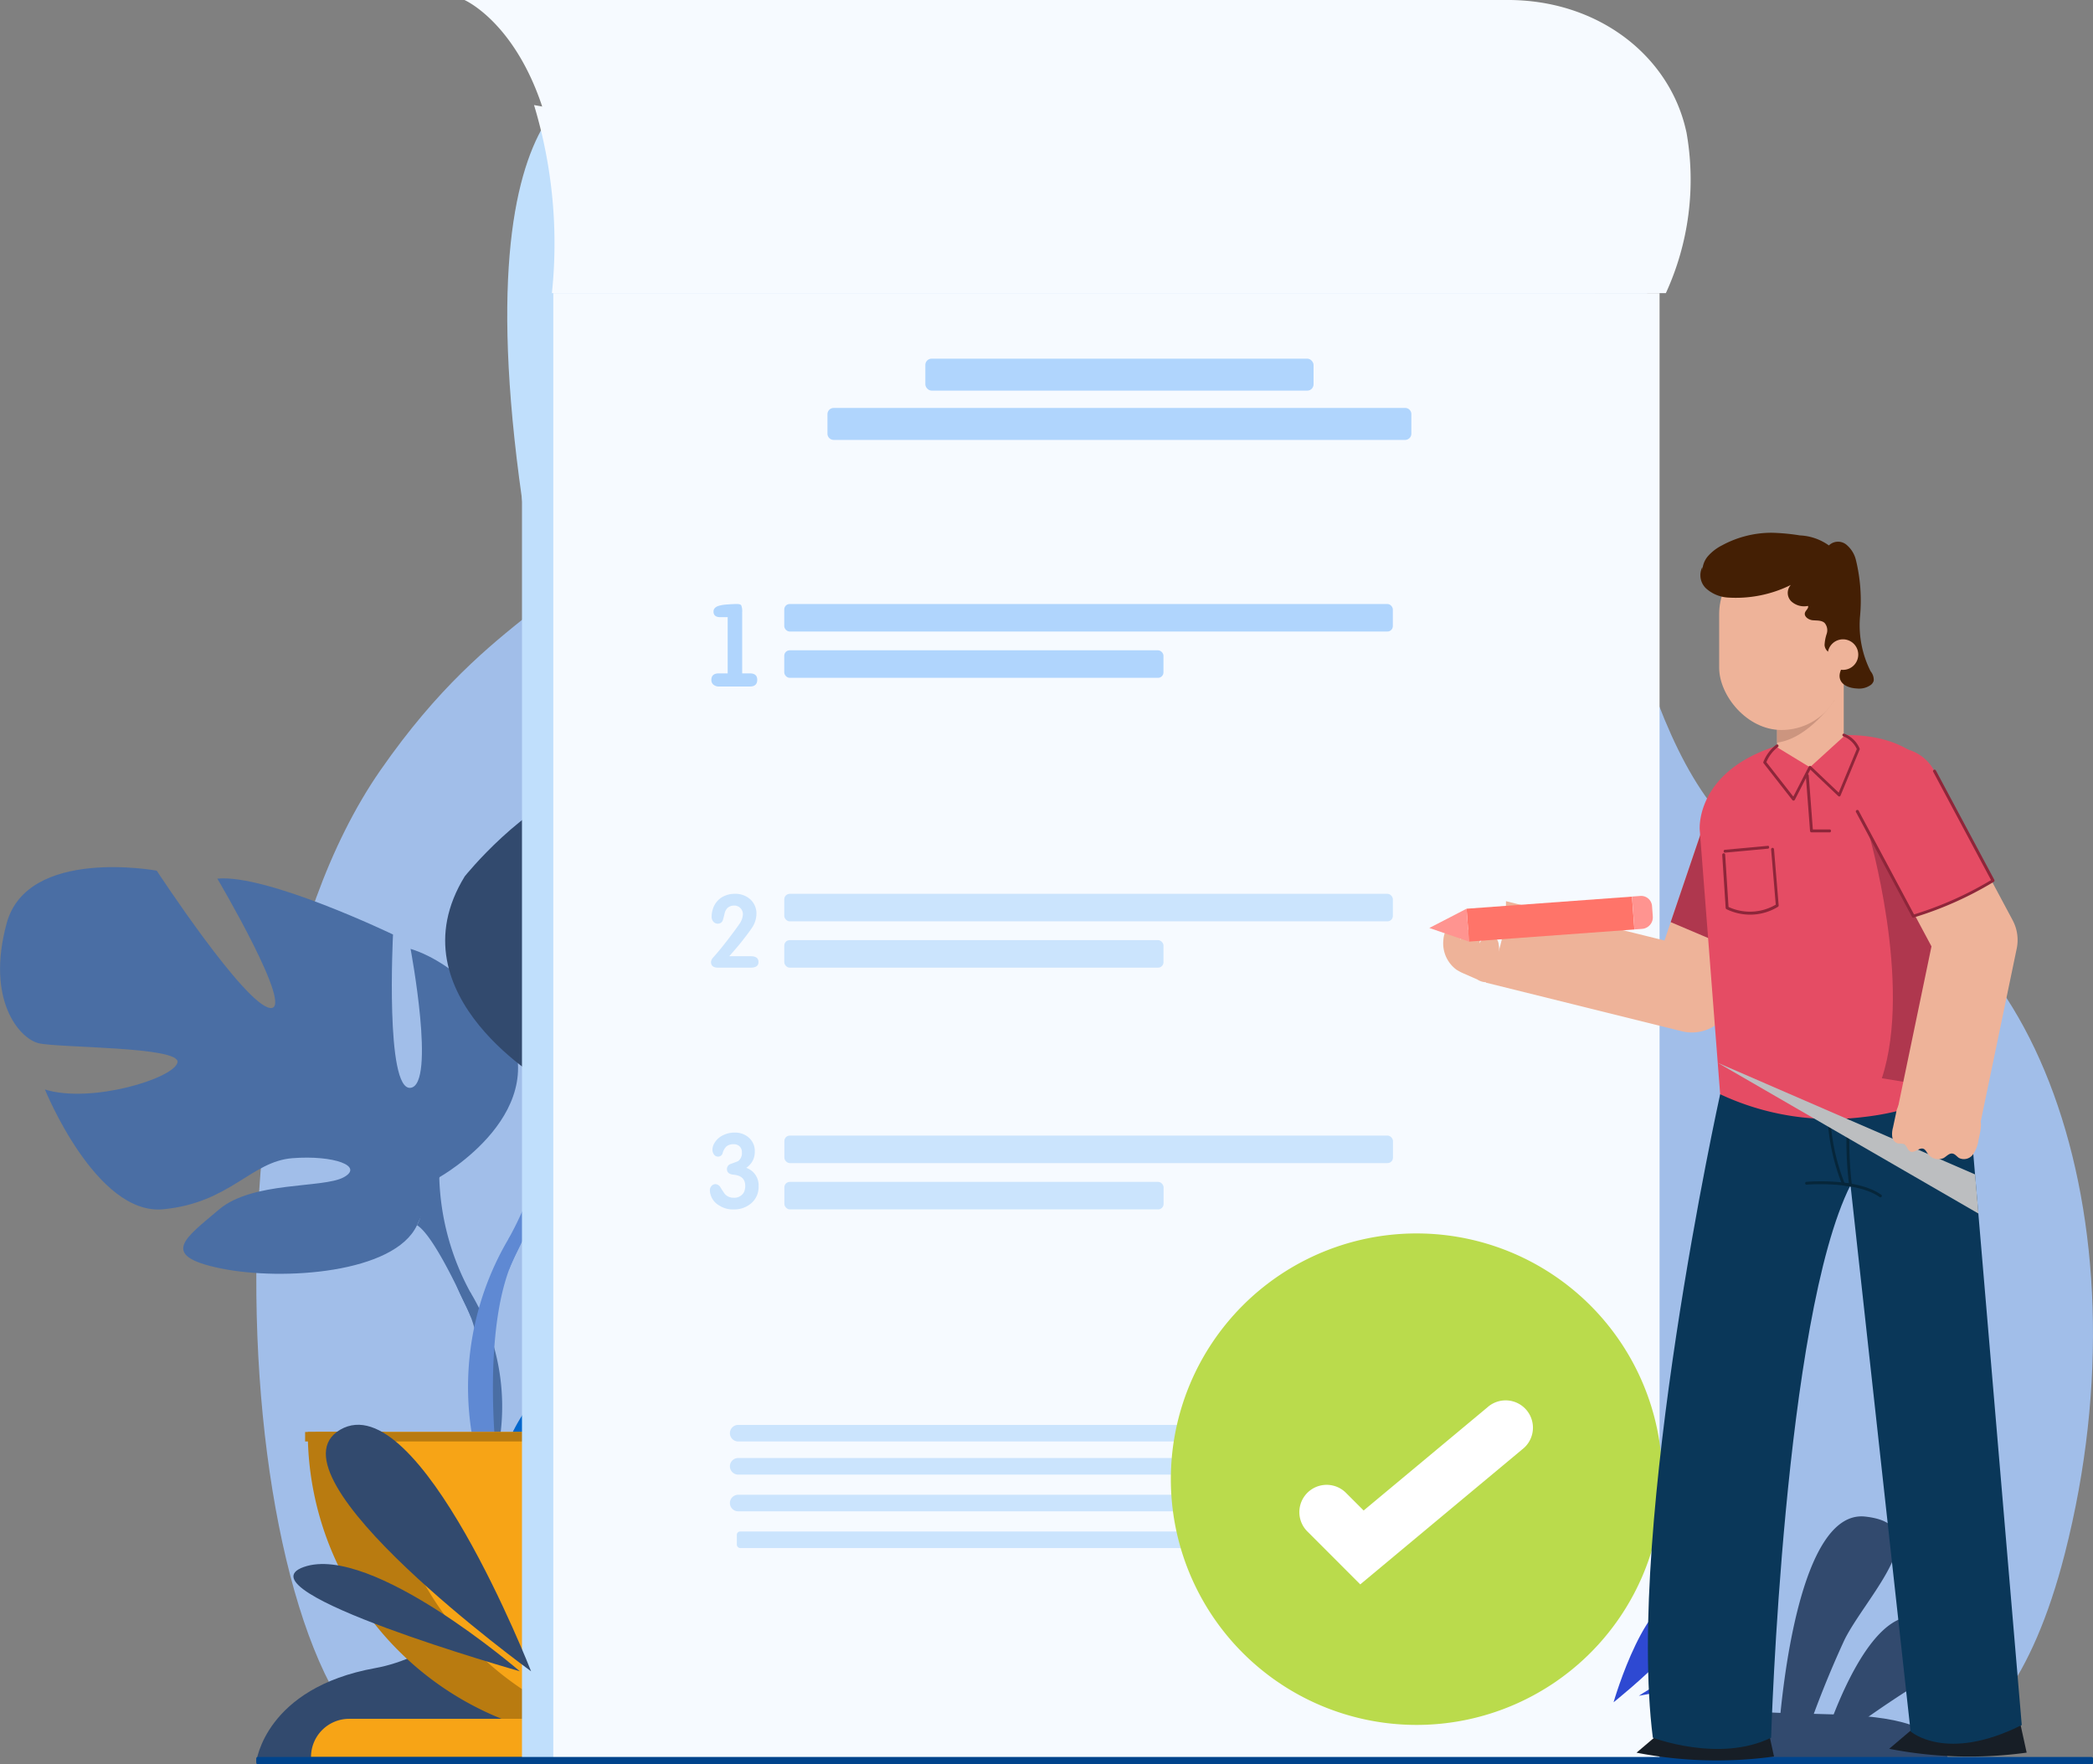 <svg xmlns="http://www.w3.org/2000/svg" width="134.88" height="113.688" viewBox="0 0 134.88 113.688">
  <rect x="0" y="0" width="134.88" height="113.688" fill="#808080" stroke="none"/>
  <g id="Grupo_53643" data-name="Grupo 53643" transform="translate(-24.911)">
    <path id="Trazado_99956" data-name="Trazado 99956" d="M169.382,763.592s8.724,3.709,13.018-13.1c5.572-21.805-2.248-42.519-15.737-44.011-19.455-2.152-8.673-57.85-39.373-42.738-8.632,4.25-27.408-17.687-38.461,19.482-1.879,6.32-7.5,6.01-14.983,16.793-13.2,19.02-8.451,63.775,2.674,63.978S169.382,763.592,169.382,763.592Z" transform="translate(-24.425 -650.373)" fill="#a1bee9"/>
    <path id="Trazado_99957" data-name="Trazado 99957" d="M112.568,856.1s.558-4.765,7.681-6.047,13.746-11.56,25.492-10.068,21.493,10.852,34.863,7.984,21.743.788,24.742,3.671,15.411-.677,16.327,4.606Z" transform="translate(-71.141 -742.56)" fill="#324a6e"/>
    <path id="Trazado_99958" data-name="Trazado 99958" d="M184.377,638.921s-10.473-.512-4.917,31.406c0,0,3.737,10.834-.981,17.818h69.453V638.921Z" transform="translate(-120.235 -633.92)" fill="#c0dffc"/>
    <g id="Grupo_53627" data-name="Grupo 53627" transform="translate(56.724 71.246)">
      <path id="Trazado_99959" data-name="Trazado 99959" d="M203.685,797.807s-4.852-5.661-.3-9.256c0,0,3.326-2.014,6.038-1.85,0,0-3.842,6.443-2.6,7.084s3.764-7.489,3.764-7.489,7.568-.734,10,.437c0,0-6.469,5.294-5.107,5.61s8.351-4.881,8.351-4.881,7.044,1.2,6.668,5.5-2.8,5.624-3.869,5.509-7.307-2.5-7.443-1.622,3.62,3.73,6.251,3.864c0,0-4.966,5.477-8.266,3.9s-3.582-4.086-5.64-5.026-3.814-.937-2.964.021,4.573,1.89,5.749,3.971,2.233,3.485-1.182,2.97-8.965-3.012-9.209-5.874Z" transform="translate(-195.484 -786.07)" fill="#06c"/>
      <g id="Grupo_53626" data-name="Grupo 53626" transform="translate(0 6.97)">
        <path id="Trazado_99960" data-name="Trazado 99960" d="M224.9,800.5s-19.131-.737-23.356,4.734a13.839,13.839,0,0,1-3.809,5.347l-.448,1.221s3.316-3.5,4.5-3.707C201.787,808.094,199.932,801.316,224.9,800.5Z" transform="translate(-193.343 -800.466)" fill="#06c"/>
        <path id="Trazado_99961" data-name="Trazado 99961" d="M193.533,820.842a12.013,12.013,0,0,0-4.391,8.463l.745.066s1.312-5.611,3.682-7.8S193.533,820.842,193.533,820.842Z" transform="translate(-189.142 -810.728)" fill="#06c"/>
      </g>
    </g>
    <g id="Grupo_53629" data-name="Grupo 53629" transform="translate(24.911 55.877)">
      <path id="Trazado_99962" data-name="Trazado 99962" d="M140.879,774.315s7.718-4.322,4.116-10.188c0,0-2.882-3.6-5.969-4.528,0,0,1.647,8.747,0,8.953s-1.132-9.88-1.132-9.88-8.13-3.911-11.32-3.6c0,0,5.043,8.542,3.4,8.336s-7.307-8.85-7.307-8.85-8.336-1.544-9.674,3.4.824,7.41,2.059,7.719,9.159.206,8.953,1.234-5.557,2.676-8.542,1.75c0,0,3.293,8.13,7.616,7.718s5.66-3.087,8.336-3.293,4.631.515,3.293,1.235-5.866.236-8.028,2.073-3.911,2.969.1,3.793,11.217.308,12.658-2.779Z" transform="translate(-112.567 -754.327)" fill="#4a6ea4"/>
      <g id="Grupo_53628" data-name="Grupo 53628" transform="translate(4.23 5.168)">
        <path id="Trazado_99963" data-name="Trazado 99963" d="M121.3,765s21.612,7,24.082,14.82a16.416,16.416,0,0,0,2.058,7.513v1.544s-2.264-5.248-3.5-5.969C143.945,782.908,148.782,776.116,121.3,765Z" transform="translate(-121.304 -765.001)" fill="#4a6ea4"/>
        <path id="Trazado_99964" data-name="Trazado 99964" d="M174.193,810.1a14.255,14.255,0,0,1,1.433,11.222l-.857-.23s.832-6.786-.911-10.2S174.193,810.1,174.193,810.1Z" transform="translate(-148.053 -787.77)" fill="#4a6ea4"/>
      </g>
    </g>
    <path id="Trazado_99965" data-name="Trazado 99965" d="M189.278,755.227s-10.174-5.7-5.427-13.43c0,0,3.8-4.748,7.868-5.969,0,0-2.171,11.531,0,11.8s1.492-13.023,1.492-13.023,10.717-5.155,14.922-4.748c0,0-6.647,11.26-4.477,10.988s9.632-11.667,9.632-11.667,10.988-2.035,12.752,4.477-1.085,9.767-2.713,10.174-12.073.271-11.8,1.628,7.326,3.527,11.26,2.306c0,0-4.341,10.717-10.039,10.174s-7.461-4.07-10.988-4.341-6.1.678-4.341,1.628,7.732.311,10.581,2.733,5.155,3.914-.136,5-14.787.407-16.686-3.663Z" transform="translate(-128.99 -685.323)" fill="#324a6e"/>
    <g id="Grupo_53630" data-name="Grupo 53630" transform="translate(55.038 50.368)">
      <path id="Trazado_99966" data-name="Trazado 99966" d="M225.257,742.95s-28.488,9.225-31.744,19.535a21.643,21.643,0,0,1-2.713,9.9v2.035s2.984-6.919,4.612-7.868C195.412,766.555,189.036,757.6,225.257,742.95Z" transform="translate(-188.14 -742.95)" fill="#5f89d3"/>
      <path id="Trazado_99967" data-name="Trazado 99967" d="M187.966,802.4a18.789,18.789,0,0,0-1.889,14.792l1.13-.3s-1.1-8.945,1.2-13.444S187.966,802.4,187.966,802.4Z" transform="translate(-185.305 -772.964)" fill="#5f89d3"/>
    </g>
    <path id="Trazado_99968" data-name="Trazado 99968" d="M174.462,849.444a19.93,19.93,0,0,0,19.93-19.93h-39.86A19.93,19.93,0,0,0,174.462,849.444Z" transform="translate(-109.303 -737.234)" fill="#f7a416"/>
    <path id="Trazado_99969" data-name="Trazado 99969" d="M181.954,849.291a19.944,19.944,0,0,1-22.405-19.778H164.5A19.934,19.934,0,0,0,181.954,849.291Z" transform="translate(-114.804 -737.233)" fill="#b97b10"/>
    <path id="Trazado_99970" data-name="Trazado 99970" d="M194.374,870.152h-40.41a2.459,2.459,0,0,1,2.459-2.459h35.493a2.459,2.459,0,0,1,2.459,2.459Z" transform="translate(-109.01 -756.928)" fill="#f7a416"/>
    <rect id="Rectángulo_5131" data-name="Rectángulo 5131" width="40.969" height="0.611" transform="translate(44.574 92.28)" fill="#b97b10"/>
    <rect id="Rectángulo_5132" data-name="Rectángulo 5132" width="72.511" height="94.564" transform="translate(58.549 18.893)" fill="#c0dffc"/>
    <rect id="Rectángulo_5133" data-name="Rectángulo 5133" width="71.292" height="94.564" transform="translate(60.567 18.893)" fill="#f6faff"/>
    <path id="Trazado_99971" data-name="Trazado 99971" d="M440.86,855.785H426.493c-.77-.653.533-2.136,1.894-2.236a8.4,8.4,0,0,1,2.192.259c.2-2.626,1.327-14.43,5.582-13.955,4.784.531,0,5.2-1.352,7.962a65.733,65.733,0,0,0-2.541,6.366c.388.084.79.167,1.2.243.634-1.947,2.994-8.5,5.994-8.114,3.523.446,2.107,3.073-.39,4.631-1.832,1.146-4.082,2.775-5.151,3.563a15.287,15.287,0,0,0,2.81.225A6.054,6.054,0,0,1,440.86,855.785Z" transform="translate(-291.043 -742.12)" fill="#324a6e"/>
    <path id="Trazado_99972" data-name="Trazado 99972" d="M270.1,657.811H198.807a30.811,30.811,0,0,0-1.152-12.121c-1.829-5.413-4.98-6.771-4.98-6.771h67.235c5.738,0,10.188,3.457,11.4,8.045.045.173.087.345.124.517A17.523,17.523,0,0,1,270.1,657.811Z" transform="translate(-137.835 -638.92)" fill="#f6faff"/>
    <path id="Trazado_99973" data-name="Trazado 99973" d="M275.4,665.025H204.112a30.81,30.81,0,0,0-1.152-12.121,230.148,230.148,0,0,0,44.645,3.7c12.5-.31,22.369-1.146,29.134-1.907A17.523,17.523,0,0,1,275.4,665.025Z" transform="translate(-143.634 -646.134)" fill="#f6faff"/>
    <g id="Grupo_53632" data-name="Grupo 53632" transform="translate(70.759 38.924)">
      <rect id="Rectángulo_5134" data-name="Rectángulo 5134" width="39.219" height="1.773" rx="0.349" transform="translate(4.692)" fill="#b0d5fd"/>
      <rect id="Rectángulo_5135" data-name="Rectángulo 5135" width="24.437" height="1.773" rx="0.349" transform="translate(4.692 2.984)" fill="#b0d5fd"/>
      <g id="Grupo_53631" data-name="Grupo 53631" transform="translate(0 0)">
        <path id="Trazado_99974" data-name="Trazado 99974" d="M225.5,723.784v-3.623h-.478q-.435,0-.435-.362,0-.261.341-.369a2.51,2.51,0,0,1,.554-.087q.381-.028.612-.029t.282.091a1.075,1.075,0,0,1,.058.46v3.919h.493q.478,0,.478.413,0,.434-.478.434h-1.986a.547.547,0,0,1-.351-.112.38.38,0,0,1-.141-.315q0-.421.485-.42Z" transform="translate(-224.454 -719.314)" fill="#b0d5fd"/>
      </g>
    </g>
    <g id="Grupo_53634" data-name="Grupo 53634" transform="translate(70.731 57.601)">
      <rect id="Rectángulo_5136" data-name="Rectángulo 5136" width="39.219" height="1.773" rx="0.349" transform="translate(4.722 0)" fill="#cbe4fd"/>
      <rect id="Rectángulo_5137" data-name="Rectángulo 5137" width="24.437" height="1.773" rx="0.349" transform="translate(4.722 2.984)" fill="#cbe4fd"/>
      <g id="Grupo_53633" data-name="Grupo 53633" transform="translate(0 0)">
        <path id="Trazado_99975" data-name="Trazado 99975" d="M227.452,762.282c0,.242-.169.362-.505.362h-2.1q-.455,0-.455-.365a.462.462,0,0,1,.122-.269q.179-.2.525-.614.525-.659.877-1.14.121-.16.346-.487a1.18,1.18,0,0,0,.185-.55.566.566,0,0,0-.16-.413.549.549,0,0,0-.41-.163.628.628,0,0,0-.423.154.731.731,0,0,0-.192.384q-.09.365-.115.423a.325.325,0,0,1-.314.205.361.361,0,0,1-.3-.141.481.481,0,0,1-.1-.321,1.551,1.551,0,0,1,.07-.455,1.367,1.367,0,0,1,.544-.755,1.58,1.58,0,0,1,.9-.25,1.4,1.4,0,0,1,.973.353,1.234,1.234,0,0,1,.4.949,1.655,1.655,0,0,1-.288.885q-.161.25-.659.885-.256.327-.807.949h1.383Q227.453,761.908,227.452,762.282Z" transform="translate(-224.392 -757.887)" fill="#cbe4fd"/>
      </g>
    </g>
    <g id="Grupo_53636" data-name="Grupo 53636" transform="translate(70.656 72.983)">
      <rect id="Rectángulo_5138" data-name="Rectángulo 5138" width="39.219" height="1.773" rx="0.349" transform="translate(4.803 0.197)" fill="#cbe4fd"/>
      <rect id="Rectángulo_5139" data-name="Rectángulo 5139" width="24.437" height="1.773" rx="0.349" transform="translate(4.803 3.181)" fill="#cbe4fd"/>
      <g id="Grupo_53635" data-name="Grupo 53635">
        <path id="Trazado_99976" data-name="Trazado 99976" d="M227.366,793.127a1.373,1.373,0,0,1-.477,1.093,1.685,1.685,0,0,1-1.146.393,1.6,1.6,0,0,1-.916-.255,1.167,1.167,0,0,1-.6-.975.408.408,0,0,1,.105-.282.342.342,0,0,1,.268-.118.41.41,0,0,1,.321.229,4.922,4.922,0,0,0,.281.419.73.73,0,0,0,.556.229.7.7,0,0,0,.655-.34.908.908,0,0,0,.092-.432q0-.641-.752-.713-.426-.039-.426-.36a.343.343,0,0,1,.247-.334q.462-.17.468-.177a.631.631,0,0,0,.247-.569.512.512,0,0,0-.143-.382.526.526,0,0,0-.385-.141.7.7,0,0,0-.47.144.942.942,0,0,0-.241.426.3.3,0,0,1-.3.229.308.308,0,0,1-.258-.137.5.5,0,0,1-.1-.3.84.84,0,0,1,.111-.406,1.255,1.255,0,0,1,.563-.53,1.651,1.651,0,0,1,.759-.176,1.324,1.324,0,0,1,.926.337,1.143,1.143,0,0,1,.37.887,1.215,1.215,0,0,1-.55,1.047A1.186,1.186,0,0,1,227.366,793.127Z" transform="translate(-224.225 -789.658)" fill="#cbe4fd"/>
      </g>
    </g>
    <g id="Grupo_53637" data-name="Grupo 53637" transform="translate(78.235 23.113)">
      <rect id="Rectángulo_5140" data-name="Rectángulo 5140" width="25.018" height="2.06" rx="0.405" transform="translate(6.308 0)" fill="#b0d5fd"/>
      <path id="Rectángulo_5141" data-name="Rectángulo 5141" d="M.405,0H37.229a.4.4,0,0,1,.4.4V1.655a.405.405,0,0,1-.405.405H.405A.405.405,0,0,1,0,1.655V.405A.405.405,0,0,1,.405,0Z" transform="translate(0 3.176)" fill="#b0d5fd"/>
    </g>
    <path id="Trazado_99977" data-name="Trazado 99977" d="M139.083,843.058s-7.232-18.517-12.3-15.569S139.083,843.058,139.083,843.058Z" transform="translate(-79.947 -735.355)" fill="#324a6e"/>
    <path id="Trazado_99978" data-name="Trazado 99978" d="M130.25,852.618s-9.553-8.256-13.917-6.723S130.25,852.618,130.25,852.618Z" transform="translate(-71.839 -744.916)" fill="#324a6e"/>
    <path id="Trazado_99979" data-name="Trazado 99979" d="M354.717,858.219s2.2-7.655,4.784-6.752S354.717,858.219,354.717,858.219Z" transform="translate(-225.822 -748.52)" fill="#2e49d2"/>
    <path id="Trazado_99980" data-name="Trazado 99980" d="M358.866,861.68s5.62-3.689,6.855-2.549S358.866,861.68,358.866,861.68Z" transform="translate(-228.343 -752.398)" fill="#2e49d2"/>
    <path id="Trazado_99981" data-name="Trazado 99981" d="M271.925,829.64H228.087a.535.535,0,0,1-.534-.534h0a.535.535,0,0,1,.534-.533h43.838a.535.535,0,0,1,.534.533h0A.535.535,0,0,1,271.925,829.64Z" transform="translate(-155.604 -736.748)" fill="#cbe4fd"/>
    <path id="Trazado_99982" data-name="Trazado 99982" d="M271.925,834.05H228.087a.535.535,0,0,1-.534-.534h0a.535.535,0,0,1,.534-.534h43.838a.535.535,0,0,1,.534.534h0A.535.535,0,0,1,271.925,834.05Z" transform="translate(-155.604 -739.023)" fill="#cbe4fd"/>
    <path id="Trazado_99983" data-name="Trazado 99983" d="M271.925,838.937H228.087a.535.535,0,0,1-.534-.534h0a.535.535,0,0,1,.534-.533h43.838a.535.535,0,0,1,.534.533h0A.535.535,0,0,1,271.925,838.937Z" transform="translate(-155.604 -741.544)" fill="#cbe4fd"/>
    <rect id="Rectángulo_5142" data-name="Rectángulo 5142" width="39.115" height="1.067" rx="0.21" transform="translate(72.394 98.693)" fill="#cbe4fd"/>
    <path id="Rectángulo_5143" data-name="Rectángulo 5143" d="M.092,0h118.18a.092.092,0,0,1,.092.092v.28a.091.091,0,0,1-.091.091H.09A.09.09,0,0,1,0,.373V.092A.092.092,0,0,1,.092,0Z" transform="translate(41.427 113.225)" fill="#00448c"/>
    <g id="Grupo_53638" data-name="Grupo 53638" transform="translate(100.364 79.486)">
      <path id="Trazado_99984" data-name="Trazado 99984" d="M325.018,818.926a15.836,15.836,0,1,1-15.836-15.836A15.836,15.836,0,0,1,325.018,818.926Z" transform="translate(-293.346 -803.09)" fill="#badb4c"/>
      <path id="Trazado_99985" data-name="Trazado 99985" d="M314.377,837.216l-3.41-3.412a1.759,1.759,0,1,1,2.488-2.488l1.14,1.139,7.969-6.642a1.76,1.76,0,1,1,2.254,2.7Z" transform="translate(-302.17 -814.6)" fill="#fff"/>
    </g>
    <g id="Grupo_53641" data-name="Grupo 53641" transform="translate(117.918 34.335)">
      <path id="Trazado_99986" data-name="Trazado 99986" d="M366.13,868.914,364.5,870.3a26.982,26.982,0,0,0,8.86.247l-.445-2.029Z" transform="translate(-352.043 -791.688)" fill="#171e26"/>
      <path id="Trazado_99987" data-name="Trazado 99987" d="M399.763,868.4l-1.633,1.386a26.988,26.988,0,0,0,8.86.247l-.445-2.03Z" transform="translate(-369.392 -791.424)" fill="#171e26"/>
      <path id="Trazado_99988" data-name="Trazado 99988" d="M362.482,741.58a2.7,2.7,0,0,0-3.428,1.692l-3.1,9.136-10.215-2.534a11.108,11.108,0,0,1-1.3,5.248l12.628,3.133a2.7,2.7,0,0,0,3.212-1.756l3.9-11.49A2.7,2.7,0,0,0,362.482,741.58Z" transform="translate(-341.696 -726.135)" fill="#eeb399"/>
      <path id="Trazado_99989" data-name="Trazado 99989" d="M375.18,741.579a2.7,2.7,0,0,0-3.428,1.692l-2.7,7.953,4.991,2.118,2.826-8.335A2.7,2.7,0,0,0,375.18,741.579Z" transform="translate(-354.394 -726.135)" fill="#af374e"/>
      <path id="Trazado_99990" data-name="Trazado 99990" d="M370.673,782.888s-6.1,27.6-4.338,41.467c0,0,4.3,1.631,7.621,0,0,0,.818-27.066,5.117-35.607l3.872,35.2s2.279,2.038,7.164-.409l-3.583-42.219Z" transform="translate(-352.827 -746.708)" fill="#0a3759"/>
      <path id="Trazado_99991" data-name="Trazado 99991" d="M391.4,791.877h-.014l-.45-.071a.089.089,0,0,1-.068-.051,13.412,13.412,0,0,1-.952-4.45.09.09,0,1,1,.18-.005,13.309,13.309,0,0,0,.916,4.336l.287.045a23.38,23.38,0,0,1-.1-4.392.094.094,0,0,1,.1-.075.09.09,0,0,1,.076.1,24.939,24.939,0,0,0,.114,4.462.092.092,0,0,1-.028.075A.09.09,0,0,1,391.4,791.877Z" transform="translate(-365.156 -749.747)" fill="#06263a"/>
      <path id="Trazado_99992" data-name="Trazado 99992" d="M372.91,742.853l1.317,17.045a16.867,16.867,0,0,0,9.282,1.464c5.433-.631,6.623-3.032,6.623-3.032s-.938-16.725-1.1-16.89-.8-5.661-8.661-4.539S372.91,742.853,372.91,742.853Z" transform="translate(-356.381 -723.718)" fill="#e54c64"/>
      <path id="Trazado_99993" data-name="Trazado 99993" d="M375.311,780.375l16.8,9.716-.214-2.521Z" transform="translate(-357.621 -746.221)" fill="#bcbec0" style="mix-blend-mode: multiply;isolation: isolate"/>
      <path id="Trazado_99994" data-name="Trazado 99994" d="M395.357,748.647s2.877,9.783.872,15.866l3.226.532,2.258-11.165-4.328-6.184Z" transform="translate(-367.962 -729.364)" fill="#af374e"/>
      <path id="Trazado_99995" data-name="Trazado 99995" d="M377.72,756.065a3.469,3.469,0,0,1-1.542-.354.1.1,0,0,1-.048-.077l-.222-3.424a.1.1,0,0,1,.089-.1.091.091,0,0,1,.1.089l.218,3.37a3.283,3.283,0,0,0,3.043-.147l-.3-3.563a.1.1,0,0,1,.087-.1.1.1,0,0,1,.1.087l.3,3.623a.1.1,0,0,1-.045.09A3.392,3.392,0,0,1,377.72,756.065Z" transform="translate(-357.929 -731.458)" fill="#8e263a"/>
      <g id="Grupo_53639" data-name="Grupo 53639" transform="translate(21.514 8.397)">
        <path id="Trazado_99996" data-name="Trazado 99996" d="M387.505,727.177v4.729l-2.179,1.984-2.117-1.29v-2.844Z" transform="translate(-383.21 -727.177)" fill="#eeb399"/>
      </g>
      <path id="Trazado_99997" data-name="Trazado 99997" d="M386.915,732.1l-3.7,1.227v1.514C385.277,734.567,386.915,732.1,386.915,732.1Z" transform="translate(-361.696 -721.32)" fill="#cc957f"/>
      <path id="Trazado_99998" data-name="Trazado 99998" d="M383.321,740.879a.089.089,0,0,1-.071-.034l-1.855-2.372a.091.091,0,0,1-.013-.089,2.606,2.606,0,0,1,.834-1.109.09.09,0,0,1,.1.153,2.363,2.363,0,0,0-.742.975l1.736,2.219.995-1.931a.091.091,0,0,1,.065-.047.085.085,0,0,1,.077.024l1.788,1.7,1.167-2.812a1.587,1.587,0,0,0-.868-.817.09.09,0,1,1,.06-.17,1.751,1.751,0,0,1,.99.955.087.087,0,0,1,0,.066l-1.232,2.968a.089.089,0,0,1-.064.054.093.093,0,0,1-.081-.023l-1.8-1.709-1,1.95a.091.091,0,0,1-.072.048Z" transform="translate(-360.75 -723.622)" fill="#8e263a"/>
      <path id="Trazado_99999" data-name="Trazado 99999" d="M376.177,751.938a.081.081,0,0,1-.072-.083.085.085,0,0,1,.067-.1l2.782-.256c.043-.011.075.033.078.083a.085.085,0,0,1-.067.1l-2.782.257Z" transform="translate(-358.031 -731.326)" fill="#8e263a"/>
      <rect id="Rectángulo_5144" data-name="Rectángulo 5144" width="8.028" height="11.478" rx="4.014" transform="translate(17.782 1.23)" fill="#eeb399"/>
      <path id="Trazado_100000" data-name="Trazado 100000" d="M391.8,797.182a.09.09,0,0,1-.052-.016c-1.5-1.063-4.671-.8-4.7-.8a.088.088,0,0,1-.1-.082.09.09,0,0,1,.082-.1c.133-.011,3.266-.269,4.822.833a.09.09,0,0,1-.052.164Z" transform="translate(-363.625 -754.359)" fill="#06263a"/>
      <path id="Trazado_100001" data-name="Trazado 100001" d="M373.12,712.041a1.17,1.17,0,0,0,.244,1.381,2.329,2.329,0,0,0,1.365.582,7.971,7.971,0,0,0,4.094-.809.764.764,0,0,0,.022,1.05,1.222,1.222,0,0,0,1.085.3c.055.152-.136.273-.191.424-.093.253.22.473.488.5s.575-.008.773.175a.728.728,0,0,1,.136.694,2.721,2.721,0,0,0-.139.725c.014.246.2.511.446.493.263-.019.473-.342.724-.262a.377.377,0,0,1,.225.327c.067.557-.541,1.055-.408,1.6.108.444.641.628,1.1.646a1.283,1.283,0,0,0,.914-.246.508.508,0,0,0,.167-.261.853.853,0,0,0-.2-.6,6.589,6.589,0,0,1-.68-3.561,11,11,0,0,0-.276-3.646,1.835,1.835,0,0,0-.644-.983.846.846,0,0,0-1.089.078,3.472,3.472,0,0,0-1.867-.646,13.306,13.306,0,0,0-1.817-.171,6.7,6.7,0,0,0-3.191.806,3.041,3.041,0,0,0-.9.681,1.472,1.472,0,0,0-.374,1.038" transform="translate(-356.423 -709.834)" fill="#441f04"/>
      <path id="Trazado_100002" data-name="Trazado 100002" d="M391.918,725a.984.984,0,1,1-.984-.984A.984.984,0,0,1,391.918,725Z" transform="translate(-365.173 -717.151)" fill="#eeb399"/>
      <path id="Trazado_100003" data-name="Trazado 100003" d="M388.581,745.7H387.4a.1.1,0,0,1-.095-.088l-.272-3.569a.1.1,0,0,1,.088-.1.1.1,0,0,1,.1.088l.265,3.48h1.1a.1.1,0,0,1,0,.191Z" transform="translate(-363.667 -726.395)" fill="#8e263a"/>
      <g id="Grupo_53640" data-name="Grupo 53640" transform="translate(26.37 13.859)">
        <path id="Trazado_100004" data-name="Trazado 100004" d="M404.075,787.681a2.057,2.057,0,0,1-.363.918.718.718,0,0,1-.888.211c-.145-.093-.253-.261-.424-.285-.215-.03-.377.18-.566.288a.833.833,0,0,1-1.043-.309c-.075-.109-.139-.24-.262-.287-.273-.1-.555.291-.827.183-.208-.083-.232-.4-.438-.491a1.547,1.547,0,0,0-.36-.031.518.518,0,0,1-.382-.427,1.523,1.523,0,0,1,.047-.6l.2-.939a1.491,1.491,0,0,1,.187-.531,1.437,1.437,0,0,1,1.08-.475,6.474,6.474,0,0,1,2.32.082,3.229,3.229,0,0,1,1.666.963C404.4,786.4,404.189,787.152,404.075,787.681Z" transform="translate(-395.956 -762.381)" fill="#eeb399"/>
        <path id="Trazado_100005" data-name="Trazado 100005" d="M401.645,762.919,404,751.6a2.7,2.7,0,0,0-.262-1.825l-5.071-9.488a2.7,2.7,0,1,0-4.769,2.549l4.609,8.623-2.154,10.355A14.428,14.428,0,0,1,401.645,762.919Z" transform="translate(-393.413 -738.666)" fill="#eeb399"/>
        <path id="Trazado_100006" data-name="Trazado 100006" d="M394.722,738.788a2.805,2.805,0,0,0-1.151,3.8l3.593,6.722a22.641,22.641,0,0,0,5.135-2.294l-3.78-7.073A2.806,2.806,0,0,0,394.722,738.788Z" transform="translate(-393.239 -738.457)" fill="#e54c64"/>
        <path id="Trazado_100007" data-name="Trazado 100007" d="M397.416,750.879a.1.1,0,0,1-.084-.05l-3.593-6.722a.1.1,0,1,1,.168-.09l3.555,6.652a22.5,22.5,0,0,0,4.963-2.211l-3.739-7a.1.1,0,0,1,.169-.09l3.78,7.073a.1.1,0,0,1-.032.125,22.63,22.63,0,0,1-5.158,2.3A.1.1,0,0,1,397.416,750.879Z" transform="translate(-393.491 -739.935)" fill="#8e263a"/>
      </g>
      <path id="Trazado_100008" data-name="Trazado 100008" d="M340.185,765.06a3.461,3.461,0,0,1-.559-.284,2.108,2.108,0,0,1-.839-1.948,1.58,1.58,0,0,1,.171-.606.911.911,0,0,1,.456-.421.366.366,0,0,1,.369.029.383.383,0,0,1,.105.192,2.026,2.026,0,0,1-.012.857,1.519,1.519,0,0,1,.763-.84.458.458,0,0,1,.38.025.439.439,0,0,1,.183.328,1.3,1.3,0,0,1-.036.385l-.062.316a1.414,1.414,0,0,1,.313-.408.572.572,0,0,1,.48-.136.705.705,0,0,1,.452.6,1.648,1.648,0,0,1,0,.589c-.03.17-.085.335-.107.506a.888.888,0,0,0,.082.414.716.716,0,0,1-.322.761,1.149,1.149,0,0,1-.255.147,1.051,1.051,0,0,1-.779-.161Z" transform="translate(-338.775 -736.622)" fill="#eeb399"/>
    </g>
    <g id="Grupo_53642" data-name="Grupo 53642" transform="translate(117.023 57.736)">
      <rect id="Rectángulo_5145" data-name="Rectángulo 5145" width="2.125" height="10.688" transform="matrix(-0.073, -0.997, 0.997, -0.073, 2.556, 2.943)" fill="#ff7469"/>
      <path id="Trazado_100009" data-name="Trazado 100009" d="M328.895,761.108l2.556.878-.156-2.119Z" transform="translate(-328.895 -759.043)" fill="#ff9490"/>
      <path id="Trazado_100010" data-name="Trazado 100010" d="M357.159,758.819l.049.67a.748.748,0,0,1-.691.8l-.493.036-.156-2.119.536-.039A.705.705,0,0,1,357.159,758.819Z" transform="translate(-342.808 -758.166)" fill="#ff9490"/>
    </g>
  </g>
</svg>
